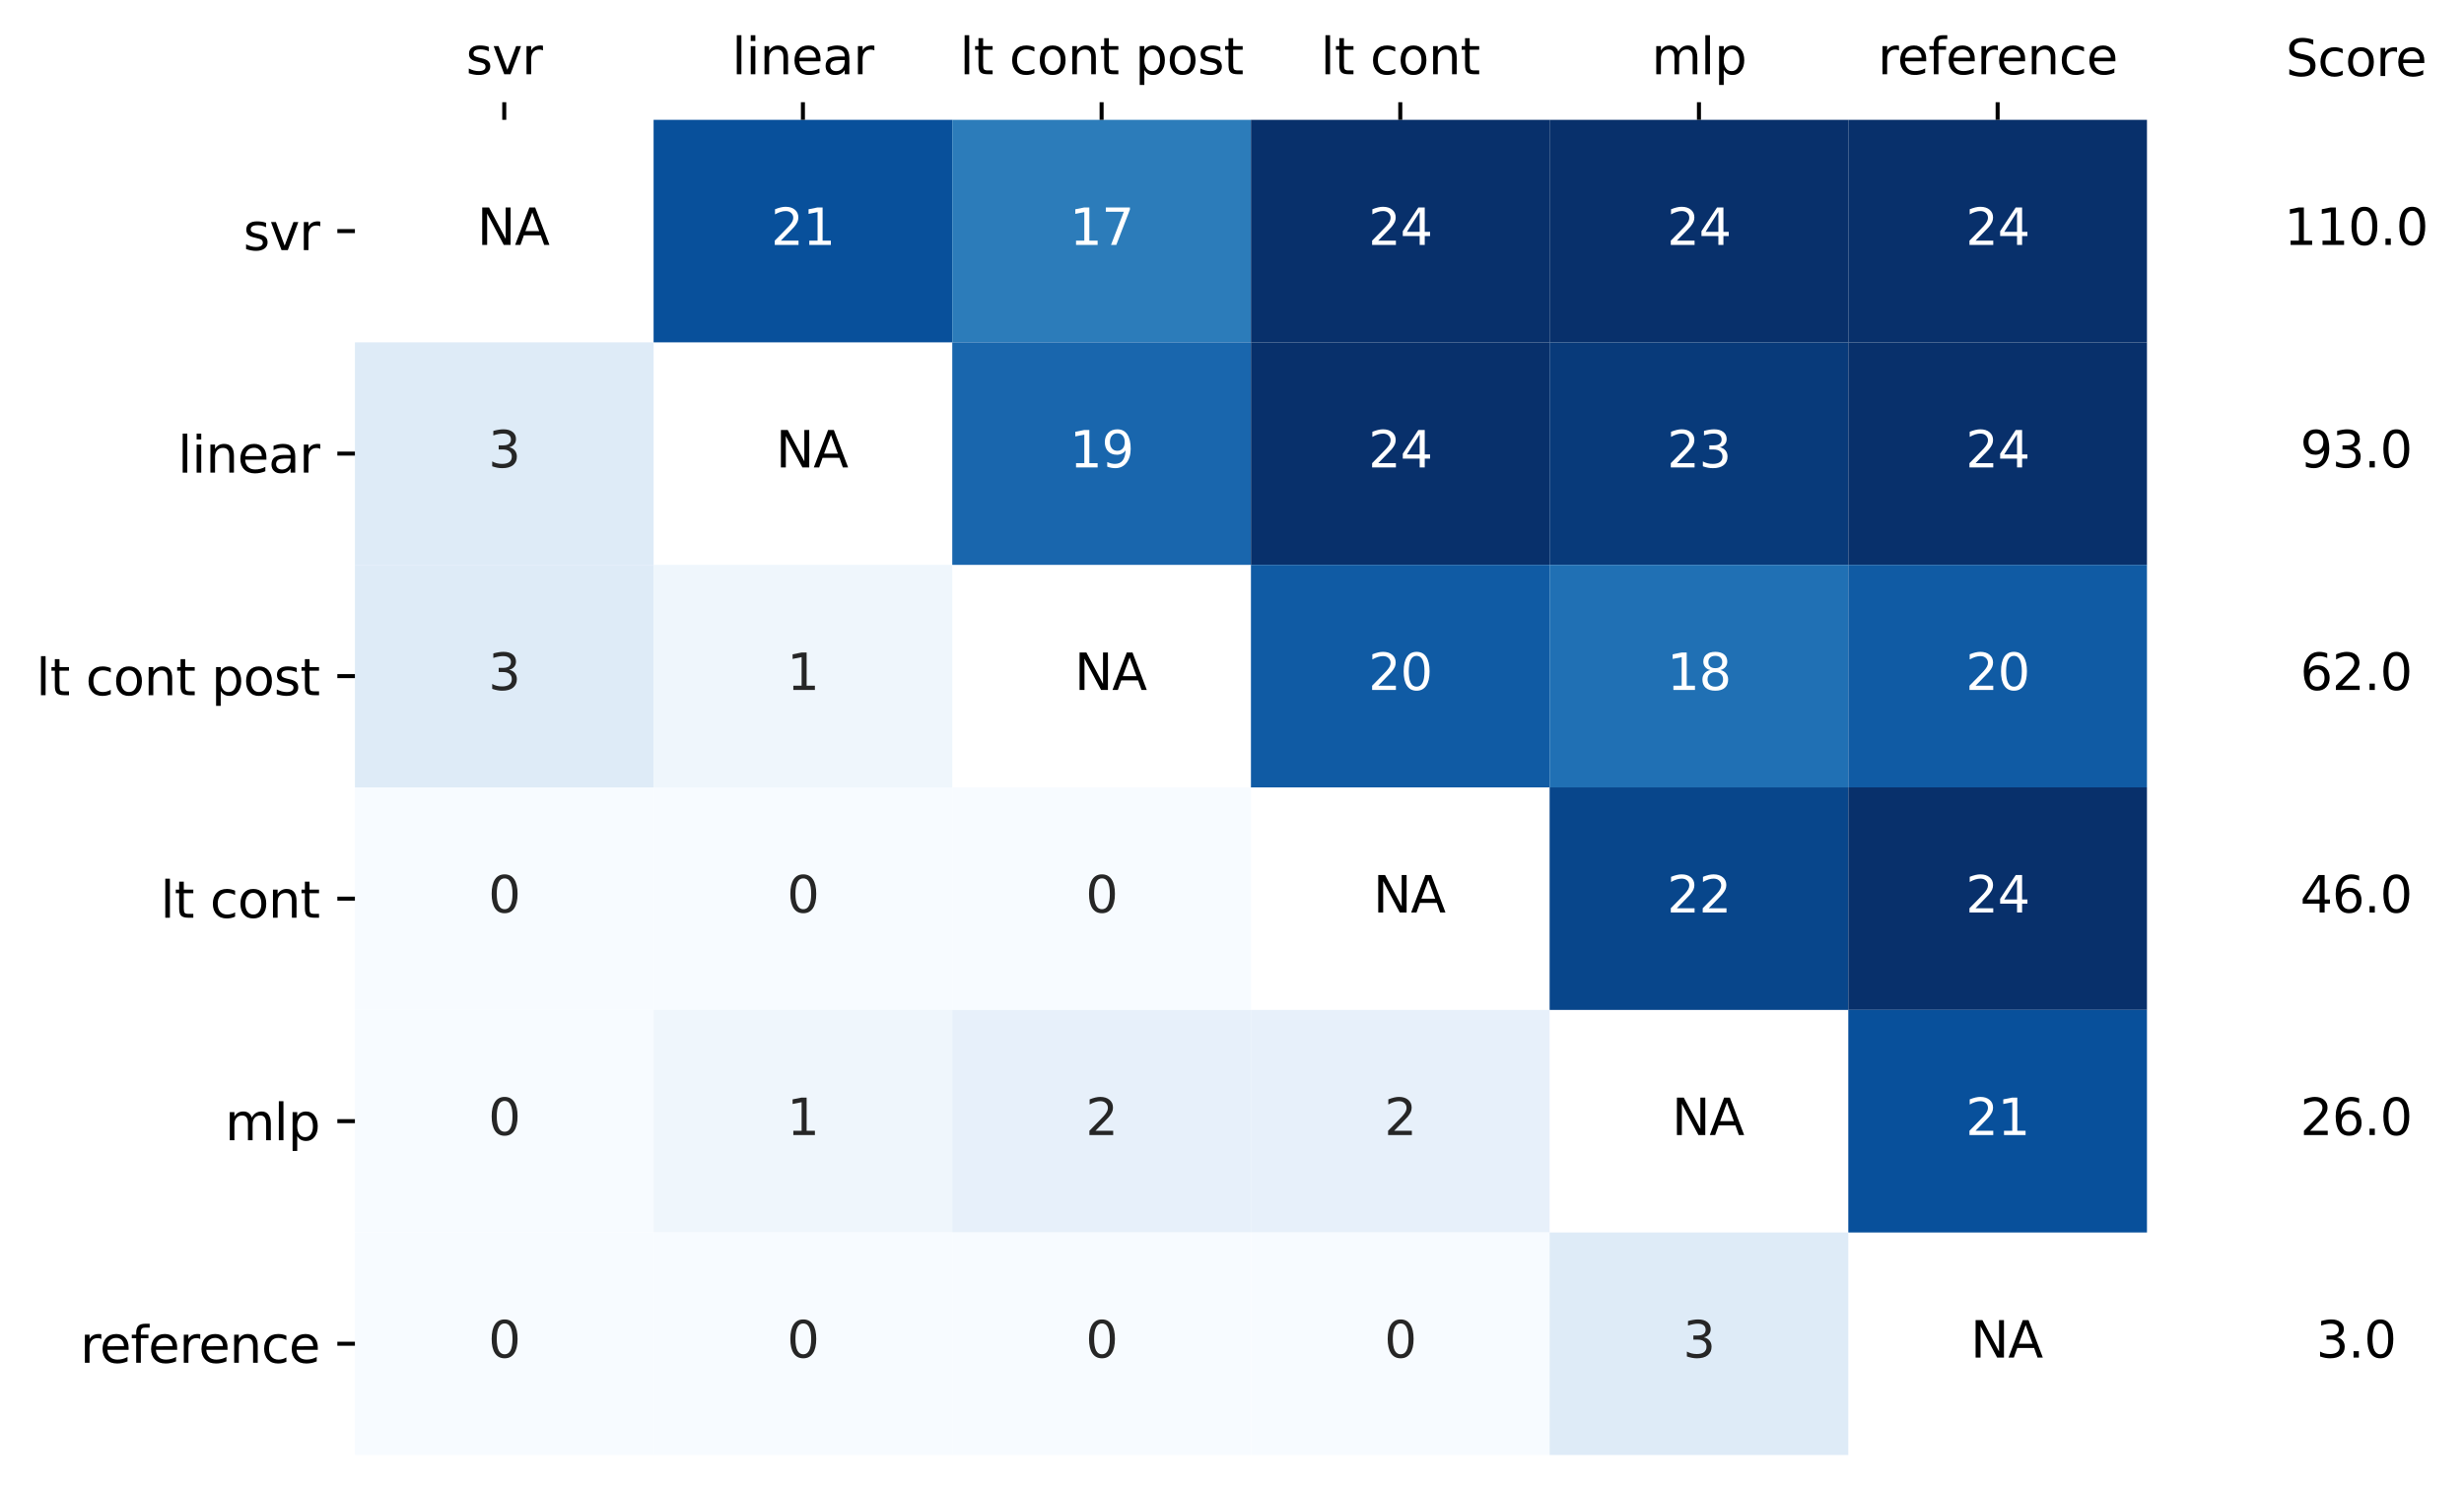 <?xml version="1.0" encoding="utf-8" standalone="no"?>
<!DOCTYPE svg PUBLIC "-//W3C//DTD SVG 1.1//EN"
  "http://www.w3.org/Graphics/SVG/1.1/DTD/svg11.dtd">
<svg xmlns:xlink="http://www.w3.org/1999/xlink" width="491.025pt" height="297.19pt" viewBox="0 0 491.025 297.19" xmlns="http://www.w3.org/2000/svg" version="1.1">
 <defs>
  <style type="text/css">*{stroke-linejoin: round; stroke-linecap: butt}</style>
 </defs>
 <g id="figure_1">
  <g id="patch_1">
   <path d="M 0 297.19 
L 491.025 297.19 
L 491.025 0 
L 0 0 
z
" style="fill: #ffffff"/>
  </g>
  <g id="axes_1">
   <g id="patch_2">
    <path d="M 70.727 289.99 
L 427.847 289.99 
L 427.847 23.878 
L 70.727 23.878 
z
" style="fill: #ffffff"/>
   </g>
   <g id="QuadMesh_1">
    <path d="M 70.727 23.878 
L 130.247 23.878 
L 130.247 68.23 
L 70.727 68.23 
L 70.727 23.878 
" clip-path="url(#p4f0be44ff7)" style="fill: none"/>
    <path d="M 130.247 23.878 
L 189.767 23.878 
L 189.767 68.23 
L 130.247 68.23 
L 130.247 23.878 
" clip-path="url(#p4f0be44ff7)" style="fill: #08509b"/>
    <path d="M 189.767 23.878 
L 249.287 23.878 
L 249.287 68.23 
L 189.767 68.23 
L 189.767 23.878 
" clip-path="url(#p4f0be44ff7)" style="fill: #2c7cba"/>
    <path d="M 249.287 23.878 
L 308.807 23.878 
L 308.807 68.23 
L 249.287 68.23 
L 249.287 23.878 
" clip-path="url(#p4f0be44ff7)" style="fill: #08306b"/>
    <path d="M 308.807 23.878 
L 368.327 23.878 
L 368.327 68.23 
L 308.807 68.23 
L 308.807 23.878 
" clip-path="url(#p4f0be44ff7)" style="fill: #08306b"/>
    <path d="M 368.327 23.878 
L 427.847 23.878 
L 427.847 68.23 
L 368.327 68.23 
L 368.327 23.878 
" clip-path="url(#p4f0be44ff7)" style="fill: #08306b"/>
    <path d="M 70.727 68.23 
L 130.247 68.23 
L 130.247 112.582 
L 70.727 112.582 
L 70.727 68.23 
" clip-path="url(#p4f0be44ff7)" style="fill: #deebf7"/>
    <path d="M 130.247 68.23 
L 189.767 68.23 
L 189.767 112.582 
L 130.247 112.582 
L 130.247 68.23 
" clip-path="url(#p4f0be44ff7)" style="fill: none"/>
    <path d="M 189.767 68.23 
L 249.287 68.23 
L 249.287 112.582 
L 189.767 112.582 
L 189.767 68.23 
" clip-path="url(#p4f0be44ff7)" style="fill: #1966ad"/>
    <path d="M 249.287 68.23 
L 308.807 68.23 
L 308.807 112.582 
L 249.287 112.582 
L 249.287 68.23 
" clip-path="url(#p4f0be44ff7)" style="fill: #08306b"/>
    <path d="M 308.807 68.23 
L 368.327 68.23 
L 368.327 112.582 
L 308.807 112.582 
L 308.807 68.23 
" clip-path="url(#p4f0be44ff7)" style="fill: #083a7a"/>
    <path d="M 368.327 68.23 
L 427.847 68.23 
L 427.847 112.582 
L 368.327 112.582 
L 368.327 68.23 
" clip-path="url(#p4f0be44ff7)" style="fill: #08306b"/>
    <path d="M 70.727 112.582 
L 130.247 112.582 
L 130.247 156.934 
L 70.727 156.934 
L 70.727 112.582 
" clip-path="url(#p4f0be44ff7)" style="fill: #deebf7"/>
    <path d="M 130.247 112.582 
L 189.767 112.582 
L 189.767 156.934 
L 130.247 156.934 
L 130.247 112.582 
" clip-path="url(#p4f0be44ff7)" style="fill: #eff6fc"/>
    <path d="M 189.767 112.582 
L 249.287 112.582 
L 249.287 156.934 
L 189.767 156.934 
L 189.767 112.582 
" clip-path="url(#p4f0be44ff7)" style="fill: none"/>
    <path d="M 249.287 112.582 
L 308.807 112.582 
L 308.807 156.934 
L 249.287 156.934 
L 249.287 112.582 
" clip-path="url(#p4f0be44ff7)" style="fill: #105ba4"/>
    <path d="M 308.807 112.582 
L 368.327 112.582 
L 368.327 156.934 
L 308.807 156.934 
L 308.807 112.582 
" clip-path="url(#p4f0be44ff7)" style="fill: #2070b4"/>
    <path d="M 368.327 112.582 
L 427.847 112.582 
L 427.847 156.934 
L 368.327 156.934 
L 368.327 112.582 
" clip-path="url(#p4f0be44ff7)" style="fill: #105ba4"/>
    <path d="M 70.727 156.934 
L 130.247 156.934 
L 130.247 201.286 
L 70.727 201.286 
L 70.727 156.934 
" clip-path="url(#p4f0be44ff7)" style="fill: #f7fbff"/>
    <path d="M 130.247 156.934 
L 189.767 156.934 
L 189.767 201.286 
L 130.247 201.286 
L 130.247 156.934 
" clip-path="url(#p4f0be44ff7)" style="fill: #f7fbff"/>
    <path d="M 189.767 156.934 
L 249.287 156.934 
L 249.287 201.286 
L 189.767 201.286 
L 189.767 156.934 
" clip-path="url(#p4f0be44ff7)" style="fill: #f7fbff"/>
    <path d="M 249.287 156.934 
L 308.807 156.934 
L 308.807 201.286 
L 249.287 201.286 
L 249.287 156.934 
" clip-path="url(#p4f0be44ff7)" style="fill: none"/>
    <path d="M 308.807 156.934 
L 368.327 156.934 
L 368.327 201.286 
L 308.807 201.286 
L 308.807 156.934 
" clip-path="url(#p4f0be44ff7)" style="fill: #08468b"/>
    <path d="M 368.327 156.934 
L 427.847 156.934 
L 427.847 201.286 
L 368.327 201.286 
L 368.327 156.934 
" clip-path="url(#p4f0be44ff7)" style="fill: #08306b"/>
    <path d="M 70.727 201.286 
L 130.247 201.286 
L 130.247 245.638 
L 70.727 245.638 
L 70.727 201.286 
" clip-path="url(#p4f0be44ff7)" style="fill: #f7fbff"/>
    <path d="M 130.247 201.286 
L 189.767 201.286 
L 189.767 245.638 
L 130.247 245.638 
L 130.247 201.286 
" clip-path="url(#p4f0be44ff7)" style="fill: #eff6fc"/>
    <path d="M 189.767 201.286 
L 249.287 201.286 
L 249.287 245.638 
L 189.767 245.638 
L 189.767 201.286 
" clip-path="url(#p4f0be44ff7)" style="fill: #e7f0fa"/>
    <path d="M 249.287 201.286 
L 308.807 201.286 
L 308.807 245.638 
L 249.287 245.638 
L 249.287 201.286 
" clip-path="url(#p4f0be44ff7)" style="fill: #e7f0fa"/>
    <path d="M 308.807 201.286 
L 368.327 201.286 
L 368.327 245.638 
L 308.807 245.638 
L 308.807 201.286 
" clip-path="url(#p4f0be44ff7)" style="fill: none"/>
    <path d="M 368.327 201.286 
L 427.847 201.286 
L 427.847 245.638 
L 368.327 245.638 
L 368.327 201.286 
" clip-path="url(#p4f0be44ff7)" style="fill: #08509b"/>
    <path d="M 70.727 245.638 
L 130.247 245.638 
L 130.247 289.99 
L 70.727 289.99 
L 70.727 245.638 
" clip-path="url(#p4f0be44ff7)" style="fill: #f7fbff"/>
    <path d="M 130.247 245.638 
L 189.767 245.638 
L 189.767 289.99 
L 130.247 289.99 
L 130.247 245.638 
" clip-path="url(#p4f0be44ff7)" style="fill: #f7fbff"/>
    <path d="M 189.767 245.638 
L 249.287 245.638 
L 249.287 289.99 
L 189.767 289.99 
L 189.767 245.638 
" clip-path="url(#p4f0be44ff7)" style="fill: #f7fbff"/>
    <path d="M 249.287 245.638 
L 308.807 245.638 
L 308.807 289.99 
L 249.287 289.99 
L 249.287 245.638 
" clip-path="url(#p4f0be44ff7)" style="fill: #f7fbff"/>
    <path d="M 308.807 245.638 
L 368.327 245.638 
L 368.327 289.99 
L 308.807 289.99 
L 308.807 245.638 
" clip-path="url(#p4f0be44ff7)" style="fill: #deebf7"/>
    <path d="M 368.327 245.638 
L 427.847 245.638 
L 427.847 289.99 
L 368.327 289.99 
L 368.327 245.638 
" clip-path="url(#p4f0be44ff7)" style="fill: none"/>
   </g>
   <g id="matplotlib.axis_1">
    <g id="xtick_1">
     <g id="line2d_1">
      <defs>
       <path id="m95d3aadb4f" d="M 0 0 
L 0 -3.5 
" style="stroke: #000000; stroke-width: 0.8"/>
      </defs>
      <g>
       <use xlink:href="#m95d3aadb4f" x="100.487" y="23.878" style="stroke: #000000; stroke-width: 0.8"/>
      </g>
     </g>
     <g id="text_1">
      <!-- svr -->
      <g transform="translate(92.867 14.798) scale(0.1 -0.1)">
       <defs>
        <path id="DejaVuSans-73" d="M 2834 3397 
L 2834 2853 
Q 2591 2978 2328 3040 
Q 2066 3103 1784 3103 
Q 1356 3103 1142 2972 
Q 928 2841 928 2578 
Q 928 2378 1081 2264 
Q 1234 2150 1697 2047 
L 1894 2003 
Q 2506 1872 2764 1633 
Q 3022 1394 3022 966 
Q 3022 478 2636 193 
Q 2250 -91 1575 -91 
Q 1294 -91 989 -36 
Q 684 19 347 128 
L 347 722 
Q 666 556 975 473 
Q 1284 391 1588 391 
Q 1994 391 2212 530 
Q 2431 669 2431 922 
Q 2431 1156 2273 1281 
Q 2116 1406 1581 1522 
L 1381 1569 
Q 847 1681 609 1914 
Q 372 2147 372 2553 
Q 372 3047 722 3315 
Q 1072 3584 1716 3584 
Q 2034 3584 2315 3537 
Q 2597 3491 2834 3397 
z
" transform="scale(0.016)"/>
        <path id="DejaVuSans-76" d="M 191 3500 
L 800 3500 
L 1894 563 
L 2988 3500 
L 3597 3500 
L 2284 0 
L 1503 0 
L 191 3500 
z
" transform="scale(0.016)"/>
        <path id="DejaVuSans-72" d="M 2631 2963 
Q 2534 3019 2420 3045 
Q 2306 3072 2169 3072 
Q 1681 3072 1420 2755 
Q 1159 2438 1159 1844 
L 1159 0 
L 581 0 
L 581 3500 
L 1159 3500 
L 1159 2956 
Q 1341 3275 1631 3429 
Q 1922 3584 2338 3584 
Q 2397 3584 2469 3576 
Q 2541 3569 2628 3553 
L 2631 2963 
z
" transform="scale(0.016)"/>
       </defs>
       <use xlink:href="#DejaVuSans-73"/>
       <use xlink:href="#DejaVuSans-76" x="52.1"/>
       <use xlink:href="#DejaVuSans-72" x="111.279"/>
      </g>
     </g>
    </g>
    <g id="xtick_2">
     <g id="line2d_2">
      <g>
       <use xlink:href="#m95d3aadb4f" x="160.007" y="23.878" style="stroke: #000000; stroke-width: 0.8"/>
      </g>
     </g>
     <g id="text_2">
      <!-- linear -->
      <g transform="translate(145.864 14.798) scale(0.1 -0.1)">
       <defs>
        <path id="DejaVuSans-6c" d="M 603 4863 
L 1178 4863 
L 1178 0 
L 603 0 
L 603 4863 
z
" transform="scale(0.016)"/>
        <path id="DejaVuSans-69" d="M 603 3500 
L 1178 3500 
L 1178 0 
L 603 0 
L 603 3500 
z
M 603 4863 
L 1178 4863 
L 1178 4134 
L 603 4134 
L 603 4863 
z
" transform="scale(0.016)"/>
        <path id="DejaVuSans-6e" d="M 3513 2113 
L 3513 0 
L 2938 0 
L 2938 2094 
Q 2938 2591 2744 2837 
Q 2550 3084 2163 3084 
Q 1697 3084 1428 2787 
Q 1159 2491 1159 1978 
L 1159 0 
L 581 0 
L 581 3500 
L 1159 3500 
L 1159 2956 
Q 1366 3272 1645 3428 
Q 1925 3584 2291 3584 
Q 2894 3584 3203 3211 
Q 3513 2838 3513 2113 
z
" transform="scale(0.016)"/>
        <path id="DejaVuSans-65" d="M 3597 1894 
L 3597 1613 
L 953 1613 
Q 991 1019 1311 708 
Q 1631 397 2203 397 
Q 2534 397 2845 478 
Q 3156 559 3463 722 
L 3463 178 
Q 3153 47 2828 -22 
Q 2503 -91 2169 -91 
Q 1331 -91 842 396 
Q 353 884 353 1716 
Q 353 2575 817 3079 
Q 1281 3584 2069 3584 
Q 2775 3584 3186 3129 
Q 3597 2675 3597 1894 
z
M 3022 2063 
Q 3016 2534 2758 2815 
Q 2500 3097 2075 3097 
Q 1594 3097 1305 2825 
Q 1016 2553 972 2059 
L 3022 2063 
z
" transform="scale(0.016)"/>
        <path id="DejaVuSans-61" d="M 2194 1759 
Q 1497 1759 1228 1600 
Q 959 1441 959 1056 
Q 959 750 1161 570 
Q 1363 391 1709 391 
Q 2188 391 2477 730 
Q 2766 1069 2766 1631 
L 2766 1759 
L 2194 1759 
z
M 3341 1997 
L 3341 0 
L 2766 0 
L 2766 531 
Q 2569 213 2275 61 
Q 1981 -91 1556 -91 
Q 1019 -91 701 211 
Q 384 513 384 1019 
Q 384 1609 779 1909 
Q 1175 2209 1959 2209 
L 2766 2209 
L 2766 2266 
Q 2766 2663 2505 2880 
Q 2244 3097 1772 3097 
Q 1472 3097 1187 3025 
Q 903 2953 641 2809 
L 641 3341 
Q 956 3463 1253 3523 
Q 1550 3584 1831 3584 
Q 2591 3584 2966 3190 
Q 3341 2797 3341 1997 
z
" transform="scale(0.016)"/>
       </defs>
       <use xlink:href="#DejaVuSans-6c"/>
       <use xlink:href="#DejaVuSans-69" x="27.783"/>
       <use xlink:href="#DejaVuSans-6e" x="55.566"/>
       <use xlink:href="#DejaVuSans-65" x="118.945"/>
       <use xlink:href="#DejaVuSans-61" x="180.469"/>
       <use xlink:href="#DejaVuSans-72" x="241.748"/>
      </g>
     </g>
    </g>
    <g id="xtick_3">
     <g id="line2d_3">
      <g>
       <use xlink:href="#m95d3aadb4f" x="219.527" y="23.878" style="stroke: #000000; stroke-width: 0.8"/>
      </g>
     </g>
     <g id="text_3">
      <!-- lt cont post -->
      <g transform="translate(191.263 14.798) scale(0.1 -0.1)">
       <defs>
        <path id="DejaVuSans-74" d="M 1172 4494 
L 1172 3500 
L 2356 3500 
L 2356 3053 
L 1172 3053 
L 1172 1153 
Q 1172 725 1289 603 
Q 1406 481 1766 481 
L 2356 481 
L 2356 0 
L 1766 0 
Q 1100 0 847 248 
Q 594 497 594 1153 
L 594 3053 
L 172 3053 
L 172 3500 
L 594 3500 
L 594 4494 
L 1172 4494 
z
" transform="scale(0.016)"/>
        <path id="DejaVuSans-20" transform="scale(0.016)"/>
        <path id="DejaVuSans-63" d="M 3122 3366 
L 3122 2828 
Q 2878 2963 2633 3030 
Q 2388 3097 2138 3097 
Q 1578 3097 1268 2742 
Q 959 2388 959 1747 
Q 959 1106 1268 751 
Q 1578 397 2138 397 
Q 2388 397 2633 464 
Q 2878 531 3122 666 
L 3122 134 
Q 2881 22 2623 -34 
Q 2366 -91 2075 -91 
Q 1284 -91 818 406 
Q 353 903 353 1747 
Q 353 2603 823 3093 
Q 1294 3584 2113 3584 
Q 2378 3584 2631 3529 
Q 2884 3475 3122 3366 
z
" transform="scale(0.016)"/>
        <path id="DejaVuSans-6f" d="M 1959 3097 
Q 1497 3097 1228 2736 
Q 959 2375 959 1747 
Q 959 1119 1226 758 
Q 1494 397 1959 397 
Q 2419 397 2687 759 
Q 2956 1122 2956 1747 
Q 2956 2369 2687 2733 
Q 2419 3097 1959 3097 
z
M 1959 3584 
Q 2709 3584 3137 3096 
Q 3566 2609 3566 1747 
Q 3566 888 3137 398 
Q 2709 -91 1959 -91 
Q 1206 -91 779 398 
Q 353 888 353 1747 
Q 353 2609 779 3096 
Q 1206 3584 1959 3584 
z
" transform="scale(0.016)"/>
        <path id="DejaVuSans-70" d="M 1159 525 
L 1159 -1331 
L 581 -1331 
L 581 3500 
L 1159 3500 
L 1159 2969 
Q 1341 3281 1617 3432 
Q 1894 3584 2278 3584 
Q 2916 3584 3314 3078 
Q 3713 2572 3713 1747 
Q 3713 922 3314 415 
Q 2916 -91 2278 -91 
Q 1894 -91 1617 61 
Q 1341 213 1159 525 
z
M 3116 1747 
Q 3116 2381 2855 2742 
Q 2594 3103 2138 3103 
Q 1681 3103 1420 2742 
Q 1159 2381 1159 1747 
Q 1159 1113 1420 752 
Q 1681 391 2138 391 
Q 2594 391 2855 752 
Q 3116 1113 3116 1747 
z
" transform="scale(0.016)"/>
       </defs>
       <use xlink:href="#DejaVuSans-6c"/>
       <use xlink:href="#DejaVuSans-74" x="27.783"/>
       <use xlink:href="#DejaVuSans-20" x="66.992"/>
       <use xlink:href="#DejaVuSans-63" x="98.779"/>
       <use xlink:href="#DejaVuSans-6f" x="153.76"/>
       <use xlink:href="#DejaVuSans-6e" x="214.941"/>
       <use xlink:href="#DejaVuSans-74" x="278.32"/>
       <use xlink:href="#DejaVuSans-20" x="317.529"/>
       <use xlink:href="#DejaVuSans-70" x="349.316"/>
       <use xlink:href="#DejaVuSans-6f" x="412.793"/>
       <use xlink:href="#DejaVuSans-73" x="473.975"/>
       <use xlink:href="#DejaVuSans-74" x="526.074"/>
      </g>
     </g>
    </g>
    <g id="xtick_4">
     <g id="line2d_4">
      <g>
       <use xlink:href="#m95d3aadb4f" x="279.047" y="23.878" style="stroke: #000000; stroke-width: 0.8"/>
      </g>
     </g>
     <g id="text_4">
      <!-- lt cont -->
      <g transform="translate(263.171 14.798) scale(0.1 -0.1)">
       <use xlink:href="#DejaVuSans-6c"/>
       <use xlink:href="#DejaVuSans-74" x="27.783"/>
       <use xlink:href="#DejaVuSans-20" x="66.992"/>
       <use xlink:href="#DejaVuSans-63" x="98.779"/>
       <use xlink:href="#DejaVuSans-6f" x="153.76"/>
       <use xlink:href="#DejaVuSans-6e" x="214.941"/>
       <use xlink:href="#DejaVuSans-74" x="278.32"/>
      </g>
     </g>
    </g>
    <g id="xtick_5">
     <g id="line2d_5">
      <g>
       <use xlink:href="#m95d3aadb4f" x="338.567" y="23.878" style="stroke: #000000; stroke-width: 0.8"/>
      </g>
     </g>
     <g id="text_5">
      <!-- mlp -->
      <g transform="translate(329.133 14.798) scale(0.1 -0.1)">
       <defs>
        <path id="DejaVuSans-6d" d="M 3328 2828 
Q 3544 3216 3844 3400 
Q 4144 3584 4550 3584 
Q 5097 3584 5394 3201 
Q 5691 2819 5691 2113 
L 5691 0 
L 5113 0 
L 5113 2094 
Q 5113 2597 4934 2840 
Q 4756 3084 4391 3084 
Q 3944 3084 3684 2787 
Q 3425 2491 3425 1978 
L 3425 0 
L 2847 0 
L 2847 2094 
Q 2847 2600 2669 2842 
Q 2491 3084 2119 3084 
Q 1678 3084 1418 2786 
Q 1159 2488 1159 1978 
L 1159 0 
L 581 0 
L 581 3500 
L 1159 3500 
L 1159 2956 
Q 1356 3278 1631 3431 
Q 1906 3584 2284 3584 
Q 2666 3584 2933 3390 
Q 3200 3197 3328 2828 
z
" transform="scale(0.016)"/>
       </defs>
       <use xlink:href="#DejaVuSans-6d"/>
       <use xlink:href="#DejaVuSans-6c" x="97.412"/>
       <use xlink:href="#DejaVuSans-70" x="125.195"/>
      </g>
     </g>
    </g>
    <g id="xtick_6">
     <g id="line2d_6">
      <g>
       <use xlink:href="#m95d3aadb4f" x="398.087" y="23.878" style="stroke: #000000; stroke-width: 0.8"/>
      </g>
     </g>
     <g id="text_6">
      <!-- reference -->
      <g transform="translate(374.216 14.798) scale(0.1 -0.1)">
       <defs>
        <path id="DejaVuSans-66" d="M 2375 4863 
L 2375 4384 
L 1825 4384 
Q 1516 4384 1395 4259 
Q 1275 4134 1275 3809 
L 1275 3500 
L 2222 3500 
L 2222 3053 
L 1275 3053 
L 1275 0 
L 697 0 
L 697 3053 
L 147 3053 
L 147 3500 
L 697 3500 
L 697 3744 
Q 697 4328 969 4595 
Q 1241 4863 1831 4863 
L 2375 4863 
z
" transform="scale(0.016)"/>
       </defs>
       <use xlink:href="#DejaVuSans-72"/>
       <use xlink:href="#DejaVuSans-65" x="38.863"/>
       <use xlink:href="#DejaVuSans-66" x="100.387"/>
       <use xlink:href="#DejaVuSans-65" x="135.592"/>
       <use xlink:href="#DejaVuSans-72" x="197.115"/>
       <use xlink:href="#DejaVuSans-65" x="235.979"/>
       <use xlink:href="#DejaVuSans-6e" x="297.502"/>
       <use xlink:href="#DejaVuSans-63" x="360.881"/>
       <use xlink:href="#DejaVuSans-65" x="415.861"/>
      </g>
     </g>
    </g>
   </g>
   <g id="matplotlib.axis_2">
    <g id="ytick_1">
     <g id="line2d_7">
      <defs>
       <path id="m7069aa2b3a" d="M 0 0 
L -3.5 0 
" style="stroke: #000000; stroke-width: 0.8"/>
      </defs>
      <g>
       <use xlink:href="#m7069aa2b3a" x="70.727" y="46.054" style="stroke: #000000; stroke-width: 0.8"/>
      </g>
     </g>
     <g id="text_7">
      <!-- svr -->
      <g transform="translate(48.487 49.853) scale(0.1 -0.1)">
       <use xlink:href="#DejaVuSans-73"/>
       <use xlink:href="#DejaVuSans-76" x="52.1"/>
       <use xlink:href="#DejaVuSans-72" x="111.279"/>
      </g>
     </g>
    </g>
    <g id="ytick_2">
     <g id="line2d_8">
      <g>
       <use xlink:href="#m7069aa2b3a" x="70.727" y="90.406" style="stroke: #000000; stroke-width: 0.8"/>
      </g>
     </g>
     <g id="text_8">
      <!-- linear -->
      <g transform="translate(35.441 94.205) scale(0.1 -0.1)">
       <use xlink:href="#DejaVuSans-6c"/>
       <use xlink:href="#DejaVuSans-69" x="27.783"/>
       <use xlink:href="#DejaVuSans-6e" x="55.566"/>
       <use xlink:href="#DejaVuSans-65" x="118.945"/>
       <use xlink:href="#DejaVuSans-61" x="180.469"/>
       <use xlink:href="#DejaVuSans-72" x="241.748"/>
      </g>
     </g>
    </g>
    <g id="ytick_3">
     <g id="line2d_9">
      <g>
       <use xlink:href="#m7069aa2b3a" x="70.727" y="134.758" style="stroke: #000000; stroke-width: 0.8"/>
      </g>
     </g>
     <g id="text_9">
      <!-- lt cont post -->
      <g transform="translate(7.2 138.557) scale(0.1 -0.1)">
       <use xlink:href="#DejaVuSans-6c"/>
       <use xlink:href="#DejaVuSans-74" x="27.783"/>
       <use xlink:href="#DejaVuSans-20" x="66.992"/>
       <use xlink:href="#DejaVuSans-63" x="98.779"/>
       <use xlink:href="#DejaVuSans-6f" x="153.76"/>
       <use xlink:href="#DejaVuSans-6e" x="214.941"/>
       <use xlink:href="#DejaVuSans-74" x="278.32"/>
       <use xlink:href="#DejaVuSans-20" x="317.529"/>
       <use xlink:href="#DejaVuSans-70" x="349.316"/>
       <use xlink:href="#DejaVuSans-6f" x="412.793"/>
       <use xlink:href="#DejaVuSans-73" x="473.975"/>
       <use xlink:href="#DejaVuSans-74" x="526.074"/>
      </g>
     </g>
    </g>
    <g id="ytick_4">
     <g id="line2d_10">
      <g>
       <use xlink:href="#m7069aa2b3a" x="70.727" y="179.11" style="stroke: #000000; stroke-width: 0.8"/>
      </g>
     </g>
     <g id="text_10">
      <!-- lt cont -->
      <g transform="translate(31.975 182.909) scale(0.1 -0.1)">
       <use xlink:href="#DejaVuSans-6c"/>
       <use xlink:href="#DejaVuSans-74" x="27.783"/>
       <use xlink:href="#DejaVuSans-20" x="66.992"/>
       <use xlink:href="#DejaVuSans-63" x="98.779"/>
       <use xlink:href="#DejaVuSans-6f" x="153.76"/>
       <use xlink:href="#DejaVuSans-6e" x="214.941"/>
       <use xlink:href="#DejaVuSans-74" x="278.32"/>
      </g>
     </g>
    </g>
    <g id="ytick_5">
     <g id="line2d_11">
      <g>
       <use xlink:href="#m7069aa2b3a" x="70.727" y="223.462" style="stroke: #000000; stroke-width: 0.8"/>
      </g>
     </g>
     <g id="text_11">
      <!-- mlp -->
      <g transform="translate(44.859 227.261) scale(0.1 -0.1)">
       <use xlink:href="#DejaVuSans-6d"/>
       <use xlink:href="#DejaVuSans-6c" x="97.412"/>
       <use xlink:href="#DejaVuSans-70" x="125.195"/>
      </g>
     </g>
    </g>
    <g id="ytick_6">
     <g id="line2d_12">
      <g>
       <use xlink:href="#m7069aa2b3a" x="70.727" y="267.814" style="stroke: #000000; stroke-width: 0.8"/>
      </g>
     </g>
     <g id="text_12">
      <!-- reference -->
      <g transform="translate(15.986 271.613) scale(0.1 -0.1)">
       <use xlink:href="#DejaVuSans-72"/>
       <use xlink:href="#DejaVuSans-65" x="38.863"/>
       <use xlink:href="#DejaVuSans-66" x="100.387"/>
       <use xlink:href="#DejaVuSans-65" x="135.592"/>
       <use xlink:href="#DejaVuSans-72" x="197.115"/>
       <use xlink:href="#DejaVuSans-65" x="235.979"/>
       <use xlink:href="#DejaVuSans-6e" x="297.502"/>
       <use xlink:href="#DejaVuSans-63" x="360.881"/>
       <use xlink:href="#DejaVuSans-65" x="415.861"/>
      </g>
     </g>
    </g>
   </g>
   <g id="text_13">
    <!-- 21 -->
    <g style="fill: #ffffff" transform="translate(153.644 48.813) scale(0.1 -0.1)">
     <defs>
      <path id="DejaVuSans-32" d="M 1228 531 
L 3431 531 
L 3431 0 
L 469 0 
L 469 531 
Q 828 903 1448 1529 
Q 2069 2156 2228 2338 
Q 2531 2678 2651 2914 
Q 2772 3150 2772 3378 
Q 2772 3750 2511 3984 
Q 2250 4219 1831 4219 
Q 1534 4219 1204 4116 
Q 875 4013 500 3803 
L 500 4441 
Q 881 4594 1212 4672 
Q 1544 4750 1819 4750 
Q 2544 4750 2975 4387 
Q 3406 4025 3406 3419 
Q 3406 3131 3298 2873 
Q 3191 2616 2906 2266 
Q 2828 2175 2409 1742 
Q 1991 1309 1228 531 
z
" transform="scale(0.016)"/>
      <path id="DejaVuSans-31" d="M 794 531 
L 1825 531 
L 1825 4091 
L 703 3866 
L 703 4441 
L 1819 4666 
L 2450 4666 
L 2450 531 
L 3481 531 
L 3481 0 
L 794 0 
L 794 531 
z
" transform="scale(0.016)"/>
     </defs>
     <use xlink:href="#DejaVuSans-32"/>
     <use xlink:href="#DejaVuSans-31" x="63.623"/>
    </g>
   </g>
   <g id="text_14">
    <!-- 17 -->
    <g style="fill: #ffffff" transform="translate(213.164 48.813) scale(0.1 -0.1)">
     <defs>
      <path id="DejaVuSans-37" d="M 525 4666 
L 3525 4666 
L 3525 4397 
L 1831 0 
L 1172 0 
L 2766 4134 
L 525 4134 
L 525 4666 
z
" transform="scale(0.016)"/>
     </defs>
     <use xlink:href="#DejaVuSans-31"/>
     <use xlink:href="#DejaVuSans-37" x="63.623"/>
    </g>
   </g>
   <g id="text_15">
    <!-- 24 -->
    <g style="fill: #ffffff" transform="translate(272.684 48.813) scale(0.1 -0.1)">
     <defs>
      <path id="DejaVuSans-34" d="M 2419 4116 
L 825 1625 
L 2419 1625 
L 2419 4116 
z
M 2253 4666 
L 3047 4666 
L 3047 1625 
L 3713 1625 
L 3713 1100 
L 3047 1100 
L 3047 0 
L 2419 0 
L 2419 1100 
L 313 1100 
L 313 1709 
L 2253 4666 
z
" transform="scale(0.016)"/>
     </defs>
     <use xlink:href="#DejaVuSans-32"/>
     <use xlink:href="#DejaVuSans-34" x="63.623"/>
    </g>
   </g>
   <g id="text_16">
    <!-- 24 -->
    <g style="fill: #ffffff" transform="translate(332.204 48.813) scale(0.1 -0.1)">
     <use xlink:href="#DejaVuSans-32"/>
     <use xlink:href="#DejaVuSans-34" x="63.623"/>
    </g>
   </g>
   <g id="text_17">
    <!-- 24 -->
    <g style="fill: #ffffff" transform="translate(391.724 48.813) scale(0.1 -0.1)">
     <use xlink:href="#DejaVuSans-32"/>
     <use xlink:href="#DejaVuSans-34" x="63.623"/>
    </g>
   </g>
   <g id="text_18">
    <!-- 3 -->
    <g style="fill: #262626" transform="translate(97.305 93.165) scale(0.1 -0.1)">
     <defs>
      <path id="DejaVuSans-33" d="M 2597 2516 
Q 3050 2419 3304 2112 
Q 3559 1806 3559 1356 
Q 3559 666 3084 287 
Q 2609 -91 1734 -91 
Q 1441 -91 1130 -33 
Q 819 25 488 141 
L 488 750 
Q 750 597 1062 519 
Q 1375 441 1716 441 
Q 2309 441 2620 675 
Q 2931 909 2931 1356 
Q 2931 1769 2642 2001 
Q 2353 2234 1838 2234 
L 1294 2234 
L 1294 2753 
L 1863 2753 
Q 2328 2753 2575 2939 
Q 2822 3125 2822 3475 
Q 2822 3834 2567 4026 
Q 2313 4219 1838 4219 
Q 1578 4219 1281 4162 
Q 984 4106 628 3988 
L 628 4550 
Q 988 4650 1302 4700 
Q 1616 4750 1894 4750 
Q 2613 4750 3031 4423 
Q 3450 4097 3450 3541 
Q 3450 3153 3228 2886 
Q 3006 2619 2597 2516 
z
" transform="scale(0.016)"/>
     </defs>
     <use xlink:href="#DejaVuSans-33"/>
    </g>
   </g>
   <g id="text_19">
    <!-- 19 -->
    <g style="fill: #ffffff" transform="translate(213.164 93.165) scale(0.1 -0.1)">
     <defs>
      <path id="DejaVuSans-39" d="M 703 97 
L 703 672 
Q 941 559 1184 500 
Q 1428 441 1663 441 
Q 2288 441 2617 861 
Q 2947 1281 2994 2138 
Q 2813 1869 2534 1725 
Q 2256 1581 1919 1581 
Q 1219 1581 811 2004 
Q 403 2428 403 3163 
Q 403 3881 828 4315 
Q 1253 4750 1959 4750 
Q 2769 4750 3195 4129 
Q 3622 3509 3622 2328 
Q 3622 1225 3098 567 
Q 2575 -91 1691 -91 
Q 1453 -91 1209 -44 
Q 966 3 703 97 
z
M 1959 2075 
Q 2384 2075 2632 2365 
Q 2881 2656 2881 3163 
Q 2881 3666 2632 3958 
Q 2384 4250 1959 4250 
Q 1534 4250 1286 3958 
Q 1038 3666 1038 3163 
Q 1038 2656 1286 2365 
Q 1534 2075 1959 2075 
z
" transform="scale(0.016)"/>
     </defs>
     <use xlink:href="#DejaVuSans-31"/>
     <use xlink:href="#DejaVuSans-39" x="63.623"/>
    </g>
   </g>
   <g id="text_20">
    <!-- 24 -->
    <g style="fill: #ffffff" transform="translate(272.684 93.165) scale(0.1 -0.1)">
     <use xlink:href="#DejaVuSans-32"/>
     <use xlink:href="#DejaVuSans-34" x="63.623"/>
    </g>
   </g>
   <g id="text_21">
    <!-- 23 -->
    <g style="fill: #ffffff" transform="translate(332.204 93.165) scale(0.1 -0.1)">
     <use xlink:href="#DejaVuSans-32"/>
     <use xlink:href="#DejaVuSans-33" x="63.623"/>
    </g>
   </g>
   <g id="text_22">
    <!-- 24 -->
    <g style="fill: #ffffff" transform="translate(391.724 93.165) scale(0.1 -0.1)">
     <use xlink:href="#DejaVuSans-32"/>
     <use xlink:href="#DejaVuSans-34" x="63.623"/>
    </g>
   </g>
   <g id="text_23">
    <!-- 3 -->
    <g style="fill: #262626" transform="translate(97.305 137.518) scale(0.1 -0.1)">
     <use xlink:href="#DejaVuSans-33"/>
    </g>
   </g>
   <g id="text_24">
    <!-- 1 -->
    <g style="fill: #262626" transform="translate(156.825 137.518) scale(0.1 -0.1)">
     <use xlink:href="#DejaVuSans-31"/>
    </g>
   </g>
   <g id="text_25">
    <!-- 20 -->
    <g style="fill: #ffffff" transform="translate(272.684 137.518) scale(0.1 -0.1)">
     <defs>
      <path id="DejaVuSans-30" d="M 2034 4250 
Q 1547 4250 1301 3770 
Q 1056 3291 1056 2328 
Q 1056 1369 1301 889 
Q 1547 409 2034 409 
Q 2525 409 2770 889 
Q 3016 1369 3016 2328 
Q 3016 3291 2770 3770 
Q 2525 4250 2034 4250 
z
M 2034 4750 
Q 2819 4750 3233 4129 
Q 3647 3509 3647 2328 
Q 3647 1150 3233 529 
Q 2819 -91 2034 -91 
Q 1250 -91 836 529 
Q 422 1150 422 2328 
Q 422 3509 836 4129 
Q 1250 4750 2034 4750 
z
" transform="scale(0.016)"/>
     </defs>
     <use xlink:href="#DejaVuSans-32"/>
     <use xlink:href="#DejaVuSans-30" x="63.623"/>
    </g>
   </g>
   <g id="text_26">
    <!-- 18 -->
    <g style="fill: #ffffff" transform="translate(332.204 137.518) scale(0.1 -0.1)">
     <defs>
      <path id="DejaVuSans-38" d="M 2034 2216 
Q 1584 2216 1326 1975 
Q 1069 1734 1069 1313 
Q 1069 891 1326 650 
Q 1584 409 2034 409 
Q 2484 409 2743 651 
Q 3003 894 3003 1313 
Q 3003 1734 2745 1975 
Q 2488 2216 2034 2216 
z
M 1403 2484 
Q 997 2584 770 2862 
Q 544 3141 544 3541 
Q 544 4100 942 4425 
Q 1341 4750 2034 4750 
Q 2731 4750 3128 4425 
Q 3525 4100 3525 3541 
Q 3525 3141 3298 2862 
Q 3072 2584 2669 2484 
Q 3125 2378 3379 2068 
Q 3634 1759 3634 1313 
Q 3634 634 3220 271 
Q 2806 -91 2034 -91 
Q 1263 -91 848 271 
Q 434 634 434 1313 
Q 434 1759 690 2068 
Q 947 2378 1403 2484 
z
M 1172 3481 
Q 1172 3119 1398 2916 
Q 1625 2713 2034 2713 
Q 2441 2713 2670 2916 
Q 2900 3119 2900 3481 
Q 2900 3844 2670 4047 
Q 2441 4250 2034 4250 
Q 1625 4250 1398 4047 
Q 1172 3844 1172 3481 
z
" transform="scale(0.016)"/>
     </defs>
     <use xlink:href="#DejaVuSans-31"/>
     <use xlink:href="#DejaVuSans-38" x="63.623"/>
    </g>
   </g>
   <g id="text_27">
    <!-- 20 -->
    <g style="fill: #ffffff" transform="translate(391.724 137.518) scale(0.1 -0.1)">
     <use xlink:href="#DejaVuSans-32"/>
     <use xlink:href="#DejaVuSans-30" x="63.623"/>
    </g>
   </g>
   <g id="text_28">
    <!-- 0 -->
    <g style="fill: #262626" transform="translate(97.305 181.869) scale(0.1 -0.1)">
     <use xlink:href="#DejaVuSans-30"/>
    </g>
   </g>
   <g id="text_29">
    <!-- 0 -->
    <g style="fill: #262626" transform="translate(156.825 181.869) scale(0.1 -0.1)">
     <use xlink:href="#DejaVuSans-30"/>
    </g>
   </g>
   <g id="text_30">
    <!-- 0 -->
    <g style="fill: #262626" transform="translate(216.345 181.869) scale(0.1 -0.1)">
     <use xlink:href="#DejaVuSans-30"/>
    </g>
   </g>
   <g id="text_31">
    <!-- 22 -->
    <g style="fill: #ffffff" transform="translate(332.204 181.869) scale(0.1 -0.1)">
     <use xlink:href="#DejaVuSans-32"/>
     <use xlink:href="#DejaVuSans-32" x="63.623"/>
    </g>
   </g>
   <g id="text_32">
    <!-- 24 -->
    <g style="fill: #ffffff" transform="translate(391.724 181.869) scale(0.1 -0.1)">
     <use xlink:href="#DejaVuSans-32"/>
     <use xlink:href="#DejaVuSans-34" x="63.623"/>
    </g>
   </g>
   <g id="text_33">
    <!-- 0 -->
    <g style="fill: #262626" transform="translate(97.305 226.221) scale(0.1 -0.1)">
     <use xlink:href="#DejaVuSans-30"/>
    </g>
   </g>
   <g id="text_34">
    <!-- 1 -->
    <g style="fill: #262626" transform="translate(156.825 226.221) scale(0.1 -0.1)">
     <use xlink:href="#DejaVuSans-31"/>
    </g>
   </g>
   <g id="text_35">
    <!-- 2 -->
    <g style="fill: #262626" transform="translate(216.345 226.221) scale(0.1 -0.1)">
     <use xlink:href="#DejaVuSans-32"/>
    </g>
   </g>
   <g id="text_36">
    <!-- 2 -->
    <g style="fill: #262626" transform="translate(275.865 226.221) scale(0.1 -0.1)">
     <use xlink:href="#DejaVuSans-32"/>
    </g>
   </g>
   <g id="text_37">
    <!-- 21 -->
    <g style="fill: #ffffff" transform="translate(391.724 226.221) scale(0.1 -0.1)">
     <use xlink:href="#DejaVuSans-32"/>
     <use xlink:href="#DejaVuSans-31" x="63.623"/>
    </g>
   </g>
   <g id="text_38">
    <!-- 0 -->
    <g style="fill: #262626" transform="translate(97.305 270.574) scale(0.1 -0.1)">
     <use xlink:href="#DejaVuSans-30"/>
    </g>
   </g>
   <g id="text_39">
    <!-- 0 -->
    <g style="fill: #262626" transform="translate(156.825 270.574) scale(0.1 -0.1)">
     <use xlink:href="#DejaVuSans-30"/>
    </g>
   </g>
   <g id="text_40">
    <!-- 0 -->
    <g style="fill: #262626" transform="translate(216.345 270.574) scale(0.1 -0.1)">
     <use xlink:href="#DejaVuSans-30"/>
    </g>
   </g>
   <g id="text_41">
    <!-- 0 -->
    <g style="fill: #262626" transform="translate(275.865 270.574) scale(0.1 -0.1)">
     <use xlink:href="#DejaVuSans-30"/>
    </g>
   </g>
   <g id="text_42">
    <!-- 3 -->
    <g style="fill: #262626" transform="translate(335.385 270.574) scale(0.1 -0.1)">
     <use xlink:href="#DejaVuSans-33"/>
    </g>
   </g>
   <g id="text_43">
    <!-- NA -->
    <g transform="translate(95.093 48.813) scale(0.1 -0.1)">
     <defs>
      <path id="DejaVuSans-4e" d="M 628 4666 
L 1478 4666 
L 3547 763 
L 3547 4666 
L 4159 4666 
L 4159 0 
L 3309 0 
L 1241 3903 
L 1241 0 
L 628 0 
L 628 4666 
z
" transform="scale(0.016)"/>
      <path id="DejaVuSans-41" d="M 2188 4044 
L 1331 1722 
L 3047 1722 
L 2188 4044 
z
M 1831 4666 
L 2547 4666 
L 4325 0 
L 3669 0 
L 3244 1197 
L 1141 1197 
L 716 0 
L 50 0 
L 1831 4666 
z
" transform="scale(0.016)"/>
     </defs>
     <use xlink:href="#DejaVuSans-4e"/>
     <use xlink:href="#DejaVuSans-41" x="74.805"/>
    </g>
   </g>
   <g id="text_44">
    <!-- NA -->
    <g transform="translate(154.613 93.165) scale(0.1 -0.1)">
     <use xlink:href="#DejaVuSans-4e"/>
     <use xlink:href="#DejaVuSans-41" x="74.805"/>
    </g>
   </g>
   <g id="text_45">
    <!-- NA -->
    <g transform="translate(214.133 137.518) scale(0.1 -0.1)">
     <use xlink:href="#DejaVuSans-4e"/>
     <use xlink:href="#DejaVuSans-41" x="74.805"/>
    </g>
   </g>
   <g id="text_46">
    <!-- NA -->
    <g transform="translate(273.653 181.869) scale(0.1 -0.1)">
     <use xlink:href="#DejaVuSans-4e"/>
     <use xlink:href="#DejaVuSans-41" x="74.805"/>
    </g>
   </g>
   <g id="text_47">
    <!-- NA -->
    <g transform="translate(333.173 226.221) scale(0.1 -0.1)">
     <use xlink:href="#DejaVuSans-4e"/>
     <use xlink:href="#DejaVuSans-41" x="74.805"/>
    </g>
   </g>
   <g id="text_48">
    <!-- NA -->
    <g transform="translate(392.693 270.574) scale(0.1 -0.1)">
     <use xlink:href="#DejaVuSans-4e"/>
     <use xlink:href="#DejaVuSans-41" x="74.805"/>
    </g>
   </g>
   <g id="text_49">
    <!-- 110.0 -->
    <g transform="translate(455.197 48.813) scale(0.1 -0.1)">
     <defs>
      <path id="DejaVuSans-2e" d="M 684 794 
L 1344 794 
L 1344 0 
L 684 0 
L 684 794 
z
" transform="scale(0.016)"/>
     </defs>
     <use xlink:href="#DejaVuSans-31"/>
     <use xlink:href="#DejaVuSans-31" x="63.623"/>
     <use xlink:href="#DejaVuSans-30" x="127.246"/>
     <use xlink:href="#DejaVuSans-2e" x="190.869"/>
     <use xlink:href="#DejaVuSans-30" x="222.656"/>
    </g>
   </g>
   <g id="text_50">
    <!-- 93.0 -->
    <g transform="translate(458.378 93.165) scale(0.1 -0.1)">
     <use xlink:href="#DejaVuSans-39"/>
     <use xlink:href="#DejaVuSans-33" x="63.623"/>
     <use xlink:href="#DejaVuSans-2e" x="127.246"/>
     <use xlink:href="#DejaVuSans-30" x="159.033"/>
    </g>
   </g>
   <g id="text_51">
    <!-- 62.0 -->
    <g transform="translate(458.378 137.518) scale(0.1 -0.1)">
     <defs>
      <path id="DejaVuSans-36" d="M 2113 2584 
Q 1688 2584 1439 2293 
Q 1191 2003 1191 1497 
Q 1191 994 1439 701 
Q 1688 409 2113 409 
Q 2538 409 2786 701 
Q 3034 994 3034 1497 
Q 3034 2003 2786 2293 
Q 2538 2584 2113 2584 
z
M 3366 4563 
L 3366 3988 
Q 3128 4100 2886 4159 
Q 2644 4219 2406 4219 
Q 1781 4219 1451 3797 
Q 1122 3375 1075 2522 
Q 1259 2794 1537 2939 
Q 1816 3084 2150 3084 
Q 2853 3084 3261 2657 
Q 3669 2231 3669 1497 
Q 3669 778 3244 343 
Q 2819 -91 2113 -91 
Q 1303 -91 875 529 
Q 447 1150 447 2328 
Q 447 3434 972 4092 
Q 1497 4750 2381 4750 
Q 2619 4750 2861 4703 
Q 3103 4656 3366 4563 
z
" transform="scale(0.016)"/>
     </defs>
     <use xlink:href="#DejaVuSans-36"/>
     <use xlink:href="#DejaVuSans-32" x="63.623"/>
     <use xlink:href="#DejaVuSans-2e" x="127.246"/>
     <use xlink:href="#DejaVuSans-30" x="159.033"/>
    </g>
   </g>
   <g id="text_52">
    <!-- 46.0 -->
    <g transform="translate(458.378 181.869) scale(0.1 -0.1)">
     <use xlink:href="#DejaVuSans-34"/>
     <use xlink:href="#DejaVuSans-36" x="63.623"/>
     <use xlink:href="#DejaVuSans-2e" x="127.246"/>
     <use xlink:href="#DejaVuSans-30" x="159.033"/>
    </g>
   </g>
   <g id="text_53">
    <!-- 26.0 -->
    <g transform="translate(458.378 226.221) scale(0.1 -0.1)">
     <use xlink:href="#DejaVuSans-32"/>
     <use xlink:href="#DejaVuSans-36" x="63.623"/>
     <use xlink:href="#DejaVuSans-2e" x="127.246"/>
     <use xlink:href="#DejaVuSans-30" x="159.033"/>
    </g>
   </g>
   <g id="text_54">
    <!-- 3.0 -->
    <g transform="translate(461.559 270.574) scale(0.1 -0.1)">
     <use xlink:href="#DejaVuSans-33"/>
     <use xlink:href="#DejaVuSans-2e" x="63.623"/>
     <use xlink:href="#DejaVuSans-30" x="95.41"/>
    </g>
   </g>
   <g id="text_55">
    <!-- Score -->
    <g transform="translate(455.508 15.146) scale(0.1 -0.1)">
     <defs>
      <path id="DejaVuSans-53" d="M 3425 4513 
L 3425 3897 
Q 3066 4069 2747 4153 
Q 2428 4238 2131 4238 
Q 1616 4238 1336 4038 
Q 1056 3838 1056 3469 
Q 1056 3159 1242 3001 
Q 1428 2844 1947 2747 
L 2328 2669 
Q 3034 2534 3370 2195 
Q 3706 1856 3706 1288 
Q 3706 609 3251 259 
Q 2797 -91 1919 -91 
Q 1588 -91 1214 -16 
Q 841 59 441 206 
L 441 856 
Q 825 641 1194 531 
Q 1563 422 1919 422 
Q 2459 422 2753 634 
Q 3047 847 3047 1241 
Q 3047 1584 2836 1778 
Q 2625 1972 2144 2069 
L 1759 2144 
Q 1053 2284 737 2584 
Q 422 2884 422 3419 
Q 422 4038 858 4394 
Q 1294 4750 2059 4750 
Q 2388 4750 2728 4690 
Q 3069 4631 3425 4513 
z
" transform="scale(0.016)"/>
     </defs>
     <use xlink:href="#DejaVuSans-53"/>
     <use xlink:href="#DejaVuSans-63" x="63.477"/>
     <use xlink:href="#DejaVuSans-6f" x="118.457"/>
     <use xlink:href="#DejaVuSans-72" x="179.639"/>
     <use xlink:href="#DejaVuSans-65" x="218.502"/>
    </g>
   </g>
  </g>
 </g>
 <defs>
  <clipPath id="p4f0be44ff7">
   <rect x="70.727" y="23.878" width="357.12" height="266.112"/>
  </clipPath>
 </defs>
</svg>
